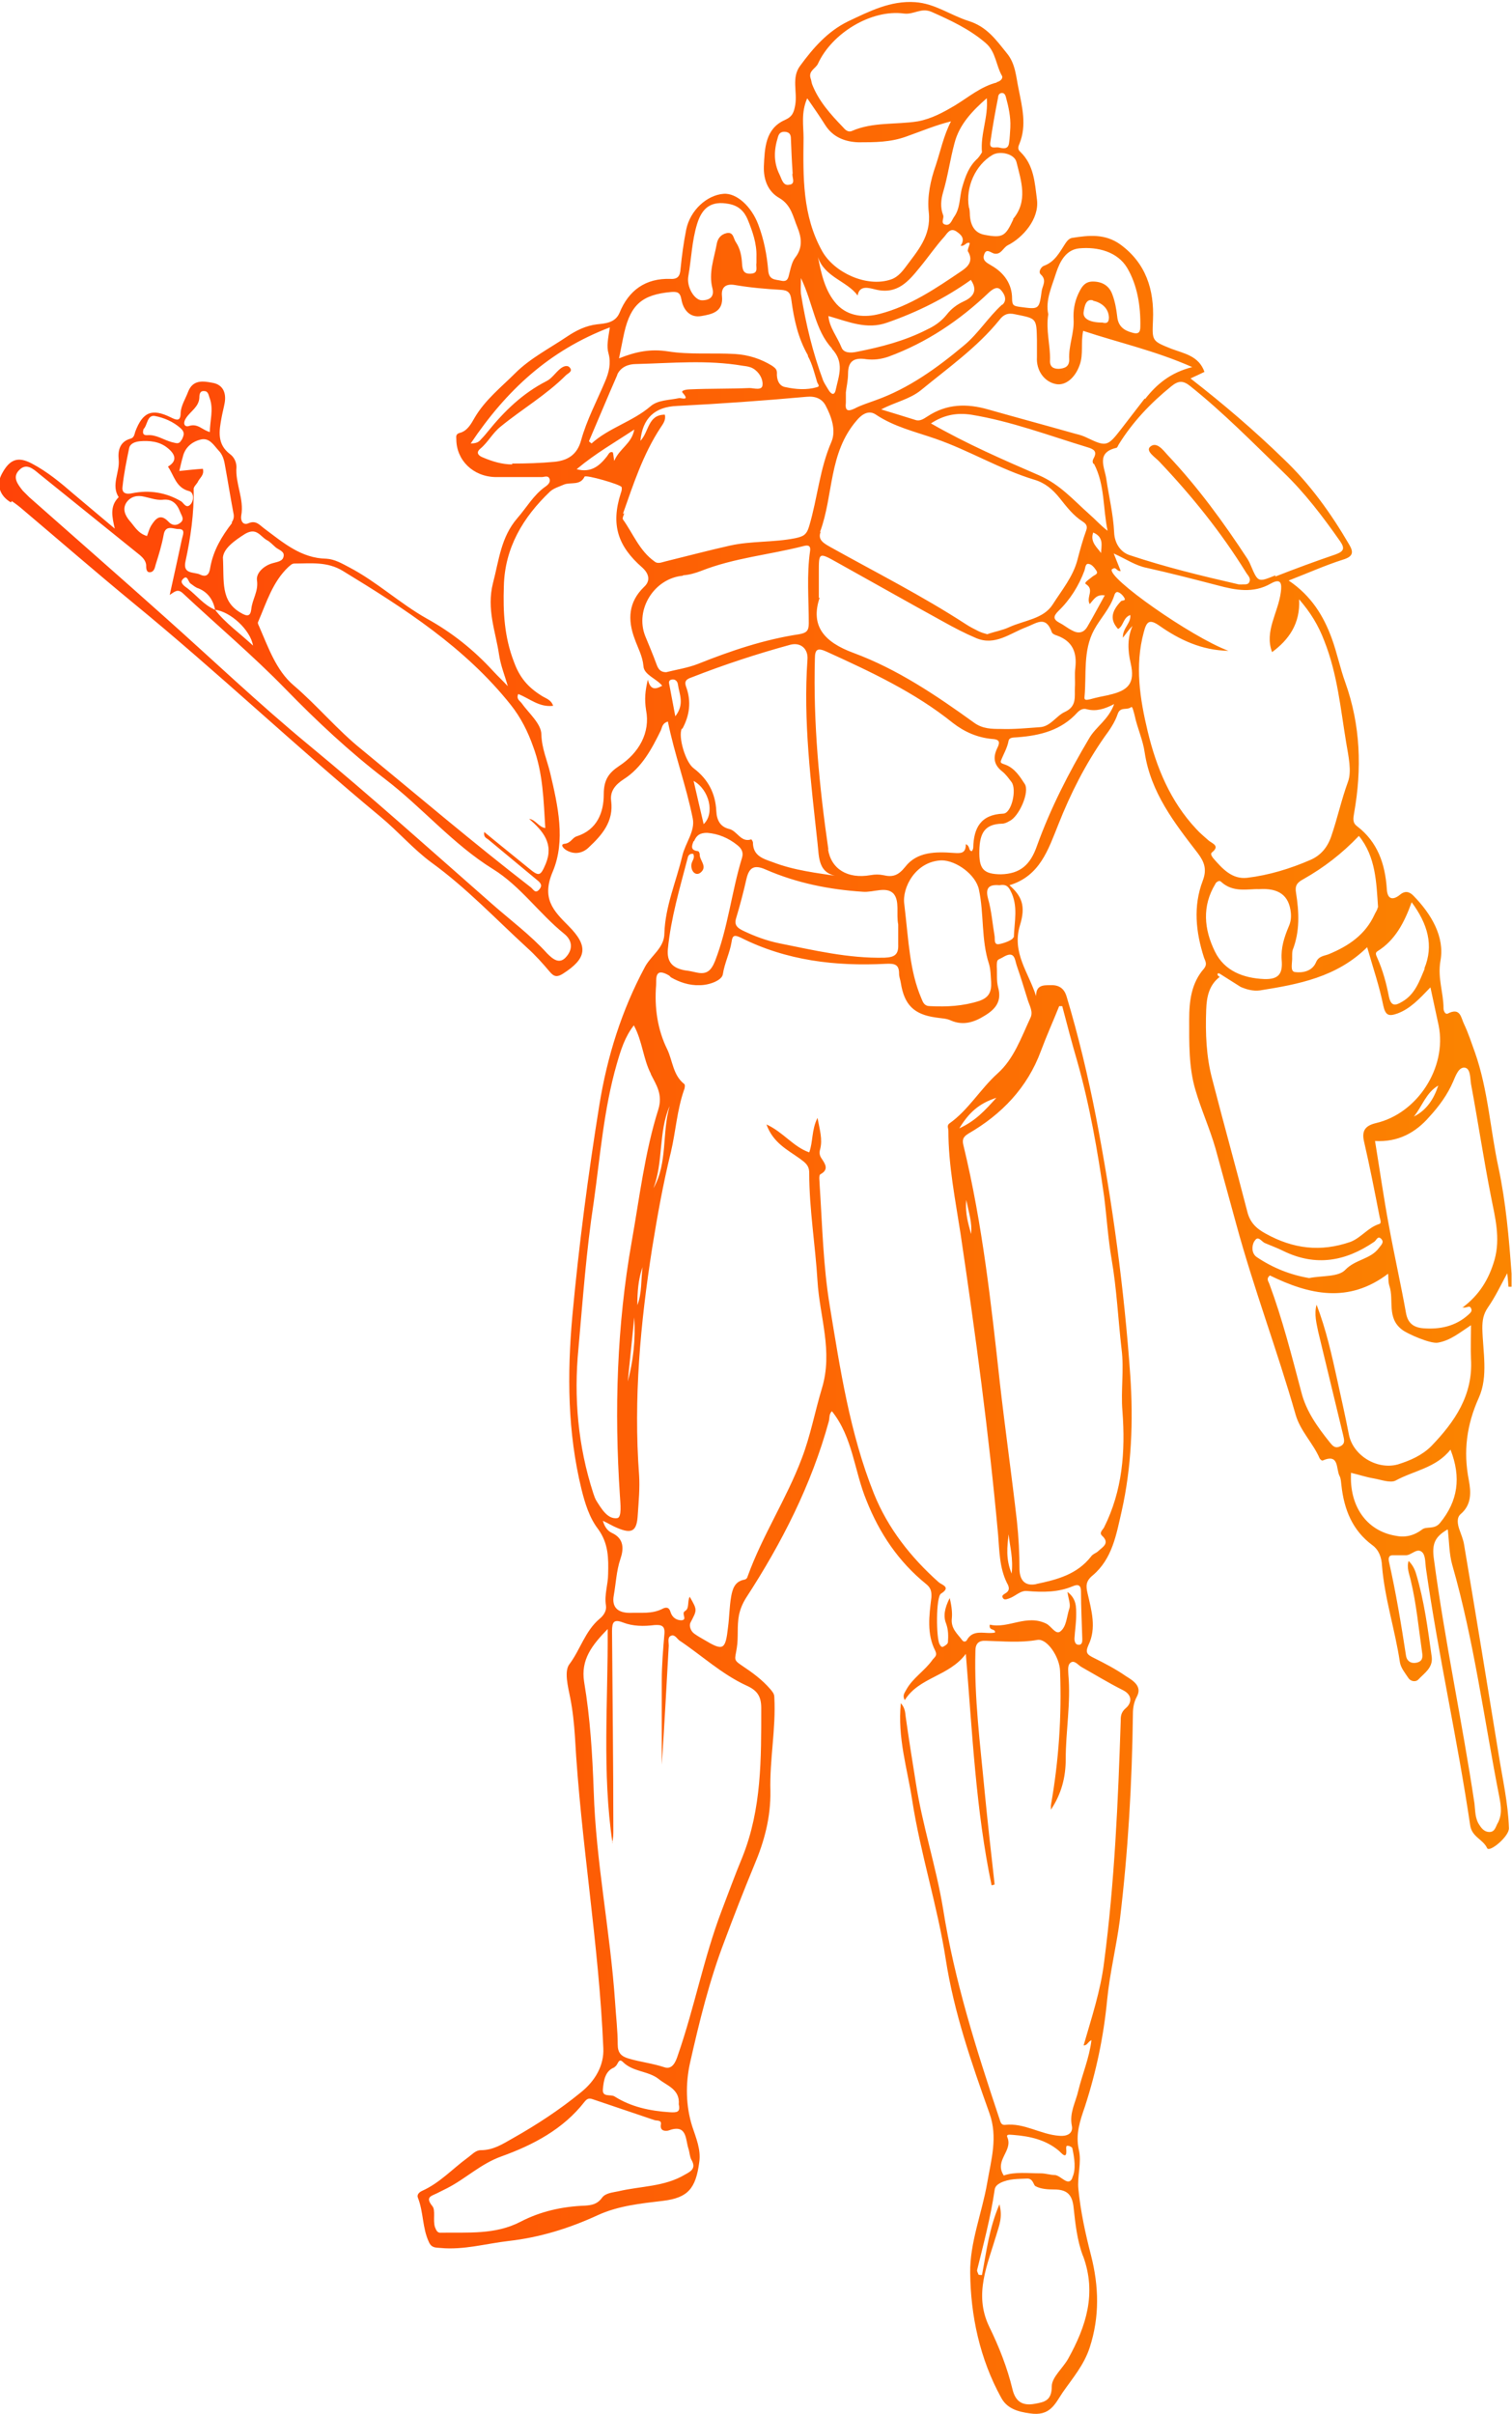 <?xml version="1.0" encoding="UTF-8"?>
<svg id="Layer_1" data-name="Layer 1" xmlns="http://www.w3.org/2000/svg" xmlns:xlink="http://www.w3.org/1999/xlink" viewBox="0 0 34.66 55.3">
  <defs>
    <style>
      .cls-1 {
        fill: url(#linear-gradient);
        stroke-width: 0px;
      }
    </style>
    <linearGradient id="linear-gradient" x1="0" y1="27.65" x2="34.66" y2="27.65" gradientUnits="userSpaceOnUse">
      <stop offset="0" stop-color="#ff4308"/>
      <stop offset="1" stop-color="#fb8500"/>
    </linearGradient>
  </defs>
  <path class="cls-1" d="m.27,11.48c.09.06.18.13.26.2.84.71,1.67,1.43,2.52,2.13,1.93,1.58,3.74,3.3,5.67,4.9.41.34.75.74,1.17,1.05.8.58,1.47,1.29,2.19,1.95.19.17.36.36.52.55.1.12.17.13.3.05.55-.35.6-.63.13-1.1-.35-.35-.62-.63-.36-1.24.3-.71.12-1.51-.06-2.27-.07-.29-.19-.55-.2-.87,0-.25-.29-.49-.46-.73-.04-.05-.12-.09-.07-.2.26.1.48.31.8.27-.05-.15-.18-.17-.28-.24-.3-.19-.49-.41-.62-.77-.22-.57-.25-1.14-.23-1.73.02-.88.44-1.58,1.06-2.17.09-.08.21-.11.32-.16.16-.06.37.03.47-.18.03-.05.83.18.85.24.01.04,0,.09-.02.14-.23.72-.07,1.21.49,1.7.08.07.25.26.04.45-.35.34-.38.74-.21,1.19.07.2.18.39.2.62.01.2.29.28.43.45-.16.09-.27.1-.33-.14-.06.26-.08.44-.04.7.1.51-.16.98-.62,1.28-.24.16-.35.32-.35.65,0,.41-.15.81-.62.96-.1.03-.13.15-.27.17-.12.01-.04.1.02.14.19.12.39.08.53-.06.3-.28.57-.59.51-1.06-.03-.22.09-.37.29-.5.41-.26.64-.69.85-1.12.03-.07.03-.16.16-.2.15.75.42,1.47.57,2.22.06.29-.17.56-.24.86-.14.59-.39,1.15-.41,1.77,0,.34-.31.51-.45.78-.53.99-.86,2.04-1.04,3.15-.26,1.61-.47,3.22-.62,4.84-.12,1.34-.11,2.66.21,3.97.08.32.18.65.38.91.24.33.24.67.23,1.03,0,.24-.09.47-.05.72.02.12-.05.23-.15.31-.33.28-.44.71-.69,1.04-.12.16-.03.51.02.76.06.3.09.6.11.9.13,2.38.55,4.74.65,7.13.02.39-.18.75-.52,1.02-.49.4-1.01.74-1.56,1.05-.23.13-.44.27-.73.27-.12,0-.21.11-.31.18-.34.25-.63.57-1.03.75-.07.03-.13.09-.1.16.13.33.1.69.25,1.01.06.14.15.13.27.14.53.05,1.04-.1,1.56-.16.71-.08,1.39-.29,2.04-.59.48-.22,1-.27,1.5-.33.57-.07.75-.28.83-.89.04-.28-.07-.54-.16-.81-.15-.47-.16-.98-.05-1.47.21-.93.44-1.87.78-2.76.22-.59.45-1.18.69-1.76.23-.54.38-1.1.37-1.7-.02-.72.13-1.43.09-2.15,0-.08-.05-.13-.09-.18-.19-.22-.41-.38-.65-.54-.21-.14-.16-.14-.12-.41.04-.24,0-.5.05-.75.03-.14.08-.26.16-.39.82-1.26,1.5-2.59,1.9-4.05.02-.08,0-.16.07-.23.48.6.51,1.36.79,2.04.3.76.74,1.41,1.37,1.92.1.08.13.16.12.31-.05.41-.11.83.09,1.22.05.11-.01.14-.06.2-.18.26-.46.42-.61.7-.03.06-.09.12-.03.23.33-.53,1.01-.54,1.4-1.06.15,1.82.23,3.58.59,5.3.02,0,.05-.01.07-.02-.08-.71-.16-1.42-.23-2.14-.1-1.07-.24-2.13-.21-3.21,0-.17.08-.24.24-.23.39.01.78.05,1.18-.02.22-.04.51.39.52.71.04,1.04-.03,2.06-.21,3.08,0,.03,0,.06,0,.1.24-.36.34-.74.34-1.16,0-.65.12-1.29.06-1.94,0-.09-.03-.23.07-.28.08-.04.16.07.23.11.32.18.63.37.95.53.24.12.19.31.07.41-.12.1-.12.2-.12.31-.06,1.84-.14,3.68-.38,5.51-.08.66-.29,1.28-.47,1.91.09,0,.09-.08.18-.12-.05.41-.21.78-.3,1.15-.06.27-.21.51-.15.81.03.14-.06.25-.29.23-.43-.03-.8-.3-1.24-.25-.11.01-.11-.1-.14-.17-.52-1.56-1.02-3.13-1.28-4.77-.16-.98-.48-1.93-.63-2.92-.08-.5-.16-1-.23-1.5-.01-.1-.02-.2-.11-.3-.08.79.15,1.5.26,2.22.19,1.23.58,2.42.77,3.65.19,1.22.59,2.37,1,3.52.2.55.04,1.07-.05,1.6-.12.69-.4,1.37-.39,2.06.01.98.22,1.97.71,2.86.13.24.36.32.66.36.46.07.57-.21.75-.48.23-.33.49-.63.62-1.03.23-.71.21-1.4.03-2.11-.13-.5-.24-1.01-.29-1.52-.03-.29.08-.61.01-.9-.08-.36.03-.67.14-.99.26-.8.43-1.61.51-2.45.06-.61.21-1.21.29-1.82.19-1.57.28-3.14.3-4.72,0-.14.02-.27.09-.4.13-.24-.09-.37-.25-.47-.23-.16-.48-.29-.74-.42-.14-.07-.2-.11-.12-.29.19-.39.07-.8-.02-1.19-.04-.17-.04-.28.12-.41.45-.38.54-.94.66-1.46.23-1.02.27-2.07.2-3.11-.14-2-.41-3.98-.79-5.95-.18-.92-.4-1.84-.67-2.74-.06-.2-.19-.27-.38-.26-.16,0-.32,0-.32.25-.17-.54-.56-.99-.37-1.62.14-.45.04-.67-.24-.92.7-.21.89-.82,1.12-1.39.28-.71.62-1.38,1.06-2.01.12-.16.24-.34.3-.52.06-.18.21-.08.31-.16.03-.03.06.12.08.19.06.29.19.56.23.85.14.92.68,1.61,1.22,2.31.15.2.21.37.11.63-.22.58-.16,1.17.03,1.76.03.08.08.15,0,.25-.29.33-.34.74-.34,1.17,0,.54-.01,1.09.14,1.6.13.45.33.89.46,1.34.16.58.32,1.17.48,1.75.4,1.47.94,2.89,1.36,4.36.11.38.4.65.55,1,.01.02.05.06.07.05.39-.17.3.2.39.36.03.06.03.14.04.21.06.55.25,1.03.71,1.37.15.11.21.28.22.47.06.75.3,1.47.41,2.21.02.13.12.25.2.37.05.07.16.09.22.03.14-.15.34-.27.31-.52-.09-.64-.17-1.28-.36-1.91-.03-.1-.08-.2-.17-.29-.05.16.02.31.05.45.13.54.18,1.1.26,1.65.02.12,0,.2-.12.23-.13.03-.23-.03-.25-.16-.11-.72-.23-1.44-.39-2.15-.02-.1,0-.16.12-.15.09,0,.18,0,.27,0,.13,0,.26-.19.38-.06.07.08.06.25.08.38.28,1.96.72,3.9,1.01,5.86.04.28.29.32.39.53.05.11.51-.27.5-.46-.02-.58-.15-1.14-.24-1.71-.26-1.6-.52-3.19-.79-4.79-.02-.12-.07-.23-.11-.35-.04-.12-.06-.26.03-.34.26-.22.24-.51.19-.78-.13-.66-.05-1.27.23-1.89.22-.49.09-1.06.08-1.59,0-.18.02-.32.13-.48.16-.23.28-.48.44-.78.02.14.02.23.03.31.02,0,.04,0,.07,0,0-.1,0-.2,0-.3-.06-.82-.13-1.63-.3-2.43-.19-.88-.24-1.79-.54-2.64-.08-.22-.15-.44-.25-.65-.07-.14-.08-.39-.37-.24-.06.03-.1-.06-.1-.12,0-.36-.14-.69-.07-1.09.1-.55-.21-1.07-.62-1.49-.08-.08-.18-.13-.31-.02-.16.13-.29.11-.3-.14-.04-.57-.21-1.07-.68-1.43-.11-.08-.09-.18-.07-.3.18-1.01.15-2.01-.2-2.99-.12-.33-.19-.68-.31-1.01-.19-.52-.47-.98-.99-1.33.44-.17.84-.35,1.25-.48.23-.07.24-.17.14-.34-.42-.72-.9-1.39-1.51-1.97-.67-.65-1.37-1.25-2.13-1.84.13-.06.22-.1.32-.15-.13-.37-.47-.42-.76-.53-.45-.18-.44-.18-.42-.66.03-.69-.16-1.3-.75-1.73-.35-.25-.72-.21-1.1-.15-.07.01-.12.07-.16.13-.13.2-.24.42-.49.51-.06.02-.14.14-.07.2.14.13.04.25.02.37-.06.44-.06.43-.51.37-.13-.02-.17-.03-.17-.19,0-.33-.18-.59-.48-.76-.1-.06-.21-.11-.16-.25.05-.15.15-.04.23-.02.16.03.2-.13.31-.19.34-.17.73-.6.67-1.05-.05-.39-.07-.79-.38-1.09-.07-.06-.05-.12-.02-.19.17-.42.06-.84-.02-1.25-.06-.28-.07-.58-.27-.82-.25-.31-.46-.61-.88-.74-.41-.13-.77-.4-1.22-.43-.57-.04-1.05.21-1.54.44-.47.23-.8.61-1.1,1.02-.2.27-.06.59-.11.89-.03.17-.06.27-.24.35-.45.2-.46.65-.48,1.06-.01.3.09.58.36.73.27.16.31.43.41.67.09.22.13.46-.05.69-.07.09-.1.22-.13.34-.03.11-.03.23-.2.19-.13-.03-.27-.01-.29-.23-.03-.36-.1-.72-.23-1.06-.16-.42-.5-.72-.79-.7-.39.03-.77.38-.86.82-.06.3-.1.6-.13.9-.01.16-.06.24-.23.23-.57-.02-.96.26-1.17.78-.1.23-.33.24-.51.26-.26.03-.48.14-.69.28-.4.27-.85.5-1.19.84-.32.32-.69.61-.93,1.02-.08.14-.17.31-.35.35-.09.03-.07.09-.07.14,0,.48.38.86.9.87.35,0,.71,0,1.06,0,.06,0,.15-.05.18.05.02.07-.04.13-.1.17-.27.19-.43.48-.64.72-.38.44-.42.96-.56,1.49-.15.6.06,1.1.14,1.64.04.26.13.47.2.72-.11-.12-.23-.23-.34-.35-.44-.48-.94-.88-1.52-1.2-.62-.35-1.14-.84-1.77-1.17-.17-.09-.34-.19-.53-.2-.58-.01-.99-.37-1.42-.69-.11-.08-.19-.2-.37-.12-.12.05-.18-.06-.16-.18.07-.38-.14-.73-.11-1.11,0-.12-.06-.23-.14-.29-.31-.23-.26-.53-.2-.85.02-.11.05-.22.07-.33.04-.23-.04-.42-.28-.46-.21-.04-.45-.08-.56.21-.06.16-.16.31-.17.48,0,.2-.09.17-.23.1-.43-.21-.64-.12-.81.33-.02.07-.03.14-.11.16-.25.07-.29.28-.27.48.03.29-.18.58,0,.86-.21.21-.15.45-.09.72-.31-.26-.63-.53-.94-.79-.3-.26-.6-.51-.96-.7-.32-.17-.51-.1-.69.24-.13.24-.05.5.21.65h0Zm17.83-7.25c-.15.04-.18-.13-.23-.23-.14-.28-.13-.56-.04-.85.02-.08.06-.14.17-.13.11.01.13.08.13.16.01.25.02.5.04.79-.03.07.08.23-.06.26Zm6.48,45.67c-.09.2-.25-.05-.39-.07-.11,0-.22-.04-.33-.04-.3,0-.6-.04-.85.05-.23-.35.22-.56.08-.88-.03-.08.08-.05.14-.05.38.03.74.11,1.04.36.06.05.2.24.17-.05,0-.03,0-.07.04-.06.04,0,.09.03.1.05.05.23.09.49,0,.68Zm.25,1.79c.31.85.07,1.6-.34,2.34-.12.22-.38.43-.38.64,0,.33-.17.36-.39.4-.27.05-.44-.04-.51-.33-.12-.5-.31-.98-.54-1.45-.35-.74-.03-1.41.17-2.09.06-.21.15-.4.07-.7-.24.56-.3,1.1-.4,1.62-.03,0-.06,0-.08-.01-.01-.04-.04-.07-.03-.11.15-.61.31-1.21.4-1.83.01-.08.06-.12.13-.16.2-.1.41-.09.62-.1.13,0,.14.14.18.17.12.07.29.08.44.08.29,0,.41.12.44.41.04.37.08.75.21,1.1ZM14.15,8.58c.08-.17.25-.24.43-.24.82-.02,1.63-.1,2.45.04.08.01.16.02.23.06.14.08.23.24.22.37,0,.15-.2.08-.3.08-.45.02-.91.01-1.36.03-.06,0-.23.02-.17.08.18.2-.05.11-.08.12-.23.05-.49.04-.66.19-.41.35-.95.49-1.35.85-.02-.02-.04-.03-.06-.05.22-.51.43-1.02.65-1.52Zm3.19-2.56c-.02.1.06.24-.13.25-.17.01-.19-.09-.2-.23-.01-.17-.04-.34-.14-.49-.06-.08-.05-.24-.21-.21-.14.03-.21.13-.23.25-.06.33-.19.66-.1,1.01.05.19-.05.28-.24.28-.17,0-.36-.31-.31-.56.07-.4.08-.8.2-1.19.12-.39.34-.53.72-.46.23.04.36.17.44.36.11.27.21.55.2.85,0,.04,0,.08,0,.12Zm1.18,2.14c.1.18.15.39.21.59.01.04.08.1,0,.12-.24.07-.49.05-.72,0-.15-.02-.21-.17-.2-.33,0-.09-.06-.12-.11-.16-.26-.16-.54-.25-.85-.27-.51-.03-1.04.02-1.54-.06-.39-.06-.72,0-1.12.16.05-.24.08-.41.12-.59.15-.65.42-.87,1.07-.93.14-.01.21,0,.24.17.04.23.19.43.46.38.23-.04.51-.09.47-.46-.02-.19.08-.29.3-.25.35.06.7.09,1.05.11.17.01.22.07.24.23.06.44.15.87.38,1.27Zm.55-.17c.29.31.16.61.09.93-.03.16-.11.11-.17.01-.04-.07-.09-.14-.12-.21-.24-.64-.4-1.31-.51-1.99-.01-.09,0-.19,0-.36.28.58.32,1.19.71,1.61Zm-.3,5.71c0-.25,0-.42,0-.6,0-.44,0-.45.41-.22.81.45,1.62.91,2.44,1.36.25.14.5.27.76.38.43.18.77-.11,1.14-.25.24-.09.45-.28.59.11.01.04.08.07.12.08.36.13.46.39.42.74-.02.15,0,.3-.01.45-.01.21.05.43-.23.56-.2.09-.33.34-.58.35-.29.02-.58.05-.88.04-.22,0-.43,0-.63-.15-.86-.62-1.75-1.22-2.75-1.59-.68-.25-1-.62-.78-1.27Zm1.82,7.93c.01.23-.07.3-.31.31-.83.02-1.62-.17-2.42-.33-.29-.06-.56-.16-.83-.29-.12-.06-.2-.12-.16-.27.09-.3.17-.6.24-.91.06-.26.17-.34.44-.22.71.31,1.46.46,2.23.51.24.02.53-.13.7.04.15.17.06.47.11.71,0,.15,0,.3,0,.45Zm-1.6-2.16c-.21-1.45-.35-2.91-.31-4.38,0-.23.07-.25.27-.16,1.01.46,2.02.93,2.89,1.63.27.21.57.34.91.37.18.01.17.09.11.21-.1.21-.08.38.11.53.09.07.15.16.22.25.12.17,0,.71-.19.72-.52.02-.68.33-.69.78,0,.03-.02.06-.03.08-.09-.01-.03-.11-.14-.16,0,.22-.12.21-.28.2-.41-.03-.84-.03-1.11.32-.16.2-.29.24-.5.19-.1-.02-.19-.02-.3,0-.52.09-.9-.14-.97-.6Zm2.59.24c.34,0,.79.33.86.67.12.56.05,1.15.23,1.7.04.13.04.28.05.42.01.21-.04.35-.27.43-.37.12-.75.14-1.13.12-.13,0-.16-.08-.2-.18-.27-.63-.29-1.31-.39-2.15-.06-.38.26-1,.87-1.01Zm3.5-9.08c.25.48.2,1.01.31,1.53-.16-.12-.28-.26-.43-.39-.36-.32-.66-.67-1.14-.88-.83-.36-1.66-.72-2.48-1.19.29-.19.58-.25.92-.2.92.15,1.79.48,2.68.75.13.04.21.09.14.23-.02.04-.05.08-.02.14Zm-.02,1.57c.26.11.18.32.18.47-.08-.12-.26-.25-.18-.47Zm.27,1.43c-.14.25-.26.48-.4.72-.09.16-.22.17-.36.09-.1-.05-.18-.12-.28-.17-.15-.08-.15-.15-.03-.27.27-.26.47-.58.6-.93.02-.06.02-.17.1-.15.07.01.13.09.17.15.06.09-.05.1-.1.15-.06.05-.19.13-.14.16.21.13,0,.3.09.46.09-.1.15-.23.34-.2Zm-6.53-1.45c.31-.84.19-1.8.84-2.55.16-.19.31-.22.44-.13.42.28.9.39,1.36.55.78.27,1.48.7,2.27.94.24.07.42.22.58.42.16.2.31.4.53.54.06.04.12.09.08.2-.08.22-.14.44-.2.67-.1.39-.36.7-.57,1.03-.21.33-.65.36-1,.52-.15.07-.33.1-.5.16-.07-.02-.14-.04-.2-.07-.1-.05-.2-.1-.29-.16-1-.65-2.07-1.19-3.11-1.77-.14-.08-.29-.16-.22-.34Zm3.39-6.42c.13.22,0,.35-.15.45-.59.4-1.18.8-1.87.98-.34.09-.72.07-.99-.22-.27-.3-.35-.69-.43-1.08.15.46.67.55.91.88.04-.25.27-.17.4-.14.51.13.77-.19,1.03-.51.19-.23.36-.48.56-.7.06-.07.13-.21.27-.12.12.08.21.17.1.33.1.02.13-.1.21-.06-.01.07-.06.15-.04.2Zm.32-2.27s-.06.1-.1.14c-.2.18-.28.41-.35.65-.07.23-.04.48-.19.69-.05.07-.08.19-.18.18-.15-.02-.04-.15-.07-.22-.07-.18-.05-.36,0-.53.11-.37.16-.75.26-1.12.11-.43.41-.74.74-1.03.04.43-.15.82-.11,1.24Zm-.25,2.93c.18.27,0,.41-.18.49-.15.07-.28.17-.38.3-.13.16-.28.26-.45.34-.51.26-1.05.4-1.61.51-.14.03-.3.03-.35-.1-.1-.25-.28-.46-.3-.72.46.13.88.32,1.35.15.69-.24,1.33-.56,1.92-.98Zm-3.75-4.16c.16.23.29.42.41.61.18.28.46.38.76.39.37,0,.73,0,1.09-.13.34-.12.67-.26,1.03-.35-.17.33-.24.68-.35,1.01-.12.34-.2.72-.16,1.07.06.55-.26.89-.54,1.27-.09.12-.2.24-.35.28-.54.17-1.27-.16-1.55-.65-.46-.82-.44-1.71-.43-2.6,0-.28-.06-.57.08-.9Zm4.34-.37c-.36.09-.64.33-.95.52-.27.16-.54.31-.86.37-.5.08-1.03.01-1.51.22-.09.04-.16-.03-.21-.09-.28-.29-.55-.59-.7-.97-.02-.05-.02-.1-.04-.15-.05-.17.12-.22.17-.33.32-.7,1.22-1.25,1.97-1.15.23.03.39-.14.63-.04.45.2.88.4,1.25.72.23.2.23.51.37.75.03.06-.05.13-.12.14Zm.31,1.03c-.01.12-.01.24-.03.36-.02.15-.14.12-.23.1-.07-.02-.22.05-.2-.11.05-.35.11-.69.18-1.04,0-.05.03-.1.09-.1.06,0,.08.06.09.1.06.22.11.45.1.68Zm-.93,1.95s0-.08-.02-.12c-.08-.46.15-.97.54-1.2.17-.1.5-.03.55.16.11.44.27.9-.08,1.31,0,0,0,0,0,0,0,0,0,0,0,0h.01c-.18.39-.24.44-.66.36-.27-.05-.34-.28-.34-.53Zm.74,2.11c-.32.29-.55.67-.88.94-.61.51-1.26.98-2.02,1.25-.16.06-.33.11-.48.19-.17.08-.22.04-.2-.14,0-.06,0-.12,0-.23.01-.11.05-.27.05-.43,0-.31.16-.37.42-.33.17.02.34,0,.51-.06.87-.32,1.63-.83,2.3-1.47.09-.08.18-.14.26-.07.09.09.17.24.05.35Zm3.17.51c0,.14-.06.17-.19.13-.19-.05-.32-.15-.34-.37-.02-.17-.05-.34-.11-.5-.07-.2-.23-.3-.45-.3-.2,0-.27.15-.34.3-.08.18-.11.37-.1.56.02.32-.12.61-.1.93,0,.16-.1.2-.24.21-.13,0-.21-.05-.2-.2.01-.34-.1-.68-.04-1.05-.07-.32.08-.63.18-.95.09-.27.23-.53.53-.56.43-.04.88.08,1.1.45.23.39.31.87.3,1.35Zm-1.08-.6c.18.04.35.16.36.38,0,.11-.04.15-.15.12-.29,0-.45-.09-.43-.24.02-.13.05-.31.21-.27Zm1.18,2.24c-.18.23-.36.47-.54.7-.31.4-.34.41-.78.2-.08-.04-.17-.07-.26-.09-.67-.19-1.34-.37-2.01-.56-.49-.14-.95-.13-1.39.16-.08.05-.17.12-.28.08-.25-.08-.49-.15-.78-.24.32-.17.65-.23.91-.44.62-.51,1.29-.98,1.8-1.61.09-.12.19-.17.36-.13.49.1.49.08.5.59,0,.13,0,.26,0,.39-.02.31.17.57.44.62.22.04.44-.15.54-.44.09-.25.02-.5.08-.78.81.27,1.64.45,2.5.83-.51.13-.82.4-1.08.73Zm3,4.05c-.4.16-.4.17-.57-.23-.02-.05-.04-.09-.07-.14-.55-.84-1.14-1.65-1.83-2.38-.11-.12-.26-.33-.41-.19-.1.1.13.24.22.34.74.78,1.41,1.61,1.98,2.53.04.07.12.13.08.22-.03.08-.12.05-.18.06-.04,0-.07,0-.1-.01-.83-.19-1.65-.39-2.46-.66-.22-.07-.35-.28-.36-.52-.02-.42-.12-.82-.18-1.23-.04-.27-.24-.6.23-.71.02,0,.04-.05.05-.07.32-.52.74-.96,1.21-1.34.16-.13.27-.14.44,0,.75.6,1.43,1.29,2.12,1.96.5.48.91,1.02,1.31,1.59.11.16.09.23-.1.3-.47.16-.93.33-1.39.51Zm2.34,7.61c0,.05-.05.11-.07.16-.21.46-.59.72-1.05.91-.1.04-.23.04-.29.18-.09.22-.32.25-.48.23-.13-.01-.06-.22-.07-.35,0-.05,0-.11.01-.15.17-.43.15-.87.08-1.31-.03-.17.02-.24.17-.32.46-.26.88-.58,1.27-.99.39.48.4,1.07.44,1.64Zm1.08,1.4c-.12.28-.22.59-.52.76-.15.09-.25.11-.3-.11-.06-.31-.14-.61-.27-.9-.02-.05-.06-.11.01-.15.4-.25.61-.65.78-1.12.37.5.51.99.29,1.52Zm.86,7.76c.1.03.16-.06.2.02.04.07-.02.11-.06.15-.3.27-.66.34-1.04.31-.22-.02-.35-.12-.39-.35-.12-.67-.27-1.33-.39-1.99-.12-.64-.21-1.28-.32-1.95.53.03.93-.19,1.25-.56.22-.24.41-.5.54-.8.06-.14.13-.34.27-.32.13.02.12.24.14.37.16.86.29,1.73.46,2.59.09.46.22.94.08,1.44-.13.45-.35.81-.74,1.1Zm-1.11-4.37c.19-.23.28-.55.56-.71-.1.3-.26.56-.56.71Zm.78,9.47c.03.28.03.55.1.8.5,1.74.73,3.54,1.08,5.32.04.21.07.42-.05.62-.04.08-.06.18-.18.18-.1,0-.17-.07-.22-.15-.11-.15-.1-.33-.12-.5-.28-1.87-.68-3.72-.93-5.6-.05-.35.02-.51.31-.68Zm-2.23-1.31c.18.04.35.1.53.13.17.03.38.11.5.05.42-.23.93-.29,1.26-.71.25.64.17,1.18-.24,1.68-.13.16-.31.07-.41.15-.2.15-.4.19-.63.14-.65-.12-1.04-.68-1-1.43Zm-1.85-4.52c.9.44,1.8.65,2.71-.04.01.1,0,.19.03.28.11.33-.07.74.3,1.01.12.09.64.32.81.29.29-.05.5-.23.76-.4,0,.28-.01.53,0,.77.05.83-.37,1.44-.91,2-.21.21-.48.33-.77.42-.48.13-1.03-.21-1.12-.69-.08-.41-.17-.81-.26-1.22-.13-.59-.26-1.18-.48-1.75-.06.22,0,.43.04.63.19.79.38,1.57.57,2.36.02.1.06.2-.08.26-.12.05-.17-.03-.23-.1-.28-.35-.54-.71-.65-1.15-.22-.83-.43-1.66-.73-2.47-.02-.06-.08-.12,0-.19Zm-.35-.79c.08-.14.16.02.24.05.14.06.28.11.42.18.74.36,1.42.24,2.08-.21.05-.03.08-.15.16-.07.08.08,0,.14-.05.21-.19.26-.54.26-.77.5-.16.17-.53.13-.83.19-.42-.07-.83-.23-1.2-.48-.12-.08-.12-.25-.06-.36Zm-.83-6.07s0,.01,0,.02c0,0,0-.01,0-.02h0s-.04-.04-.01-.06c0,0,.02,0,.03,0,.16.1.33.21.49.31h0s0,0,0,0c0,0,0,0,0,0,0,0,0,0,0,0,.14.06.29.1.44.08.88-.14,1.76-.3,2.46-.99.13.46.28.89.37,1.34.05.22.12.25.32.18.3-.11.51-.34.76-.6.07.33.13.6.19.88.19.96-.49,2.01-1.44,2.23-.25.06-.33.18-.27.43.13.56.24,1.13.35,1.69.01.07.06.17,0,.19-.26.08-.41.31-.66.41-.69.24-1.32.16-1.95-.19-.22-.12-.36-.26-.42-.51-.26-1.01-.54-2.01-.8-3.02-.14-.52-.16-1.06-.14-1.6.01-.28.06-.56.31-.75Zm-.06-2.13s.07-.08.12-.03c.28.26.62.16.87.17.45-.03.69.14.73.54.01.11,0,.21-.05.32-.1.24-.18.48-.16.76.03.33-.08.45-.4.44-.47-.02-.91-.18-1.13-.63-.25-.51-.3-1.04.01-1.55Zm-2.36-7.2c.08-.05.09.07.18.05-.05-.12-.09-.23-.16-.4.29.13.5.28.76.33.54.12,1.08.26,1.62.4.41.11.82.19,1.22-.04.23-.13.26-.01.23.2-.06.47-.38.89-.2,1.37.38-.28.65-.65.62-1.21.26.3.44.59.58.96.3.76.37,1.55.5,2.33.05.3.13.65.04.89-.15.41-.24.83-.38,1.24-.09.27-.25.45-.48.55-.46.2-.95.35-1.45.41-.35.04-.57-.21-.78-.45-.03-.04-.07-.1-.03-.13.19-.15.02-.2-.07-.27-.1-.09-.2-.17-.29-.27-.59-.63-.91-1.4-1.11-2.23-.18-.75-.3-1.51-.09-2.28.06-.23.12-.31.35-.15.47.33.98.57,1.59.58-.84-.31-2.81-1.69-2.67-1.87Zm-.08,2.89c-.15.03-.3.06-.44.1-.06.01-.14.04-.13-.05.05-.52-.04-1.06.22-1.54.14-.26.36-.48.46-.78.01-.04.04-.11.1-.08.05.02.1.07.13.12.05.08-.04.06-.07.08-.24.25-.25.44-.07.64.13-.07.11-.26.28-.32.02.19-.18.3-.17.52.09-.12.15-.2.22-.27-.12.28-.11.56-.04.86.1.44-.04.62-.5.72Zm-2.47,4.11c-.43,0-.52-.13-.51-.55.01-.39.12-.6.52-.61.06,0,.12-.03.17-.06.22-.1.47-.67.35-.85-.11-.17-.23-.36-.44-.44-.05-.02-.12-.03-.11-.08.06-.16.15-.3.18-.47.02-.09.14-.07.21-.08.52-.04,1-.16,1.37-.57.06-.06.13-.1.22-.07.2.05.39,0,.62-.12-.13.36-.42.52-.57.78-.47.79-.89,1.61-1.2,2.47-.15.43-.38.64-.83.65Zm.27,1.44c0,.06-.21.14-.33.16-.12.02-.09-.11-.1-.18-.05-.29-.07-.58-.15-.86-.07-.26.03-.33.26-.31.12-.02.19,0,.25.12.19.35.09.72.08,1.08Zm.53,14.82c-.23.05-.38-.05-.39-.33,0-.37-.02-.75-.06-1.12-.12-1.05-.27-2.11-.39-3.16-.2-1.82-.4-3.64-.83-5.42-.03-.12-.04-.2.11-.29.76-.44,1.35-1.05,1.66-1.89.13-.35.28-.68.42-1.03.02,0,.04,0,.07,0,.11.42.22.84.34,1.25.29,1.02.47,2.06.62,3.11.06.48.09.96.17,1.43.12.69.15,1.38.23,2.07.06.47-.02.95.02,1.42.07.93,0,1.82-.42,2.66-.03.06-.12.12-.05.19.2.18,0,.27-.09.36-.04.04-.12.06-.16.12-.32.41-.78.53-1.26.63Zm-1.77-10.44c.22-.36.45-.57.85-.7-.27.3-.48.53-.85.7Zm.16,1.64c.06.3.14.53.11.78-.06-.23-.14-.46-.11-.78Zm.97,7.66c.03.28.11.55.07.9-.14-.34-.1-.62-.07-.9Zm-9.54,12.94c.47.16.95.32,1.42.48.05.02.17-.01.15.1-.03.17.13.15.17.14.43-.16.39.19.46.41.03.09.03.19.07.26.11.19,0,.26-.15.34-.47.28-1.01.26-1.52.38-.14.03-.3.04-.38.15-.11.15-.24.17-.39.18-.52.02-1.02.13-1.48.37-.58.3-1.2.24-1.82.25-.08.01-.11-.05-.14-.13-.05-.16.02-.39-.06-.48-.17-.21-.02-.23.1-.29.08-.04.16-.08.24-.12.43-.22.77-.56,1.25-.73.72-.26,1.41-.62,1.9-1.25.05-.06.09-.09.18-.06Zm.51-.74c.08-.03.08-.22.19-.11.23.23.58.2.82.39.18.15.49.23.46.58.04.18-.04.19-.21.18-.45-.03-.88-.12-1.26-.36-.09-.06-.29.03-.27-.17.02-.2.05-.42.27-.5Zm-.06-5.13c.03-.1.03-.2.03-.3,0-1.52-.02-3.04-.03-4.55,0-.21.04-.28.25-.2.23.09.48.09.72.06.16-.01.25.01.23.21-.03.35-.06.71-.06,1.06,0,.65,0,1.3,0,1.93.06-.91.11-1.82.16-2.73,0-.08-.03-.18.04-.22.09-.05.14.05.2.1.51.34.97.77,1.53,1.03.25.11.35.24.35.52,0,1.16.01,2.31-.43,3.41-.17.41-.32.82-.48,1.24-.41,1.08-.62,2.21-1,3.3-.05.16-.13.34-.31.28-.27-.09-.55-.12-.82-.2-.17-.05-.25-.13-.25-.32,0-.32-.04-.65-.06-.97-.11-1.62-.44-3.21-.49-4.83-.03-.84-.08-1.68-.22-2.51-.08-.51.18-.84.54-1.21.01,1.67-.13,3.29.11,4.9Zm.89-17.61c.12.24.28.46.17.81-.31.98-.43,2.02-.61,3.03-.34,1.92-.4,3.86-.27,5.81.01.18.05.5-.06.52-.22.03-.36-.21-.48-.4-.03-.05-.05-.11-.07-.17-.35-1.08-.45-2.19-.34-3.32.1-1.12.18-2.24.35-3.35.15-1.06.23-2.13.53-3.17.09-.31.18-.61.39-.88.2.37.21.76.39,1.11Zm-.38,5.57c.03.5-.02.99-.15,1.47.05-.49.1-.98.15-1.47Zm.19-1.15c-.04.29-.01.59-.12.87,0-.3.02-.59.12-.87Zm.62-3.69c-.18.62-.04,1.3-.37,1.88.23-.61.11-1.28.37-1.88Zm.03-2.95c.19.11.42.19.66.18.22,0,.51-.11.53-.25.04-.26.16-.49.2-.74.02-.15.06-.17.21-.1,1.05.53,2.18.66,3.33.6.21-.01.3.02.3.23,0,.07.03.14.04.21.08.5.3.72.8.79.12.02.25.02.35.07.28.12.53.04.77-.11.25-.15.4-.33.31-.65-.04-.15-.02-.32-.03-.48,0-.18.02-.14.14-.21.28-.17.27.06.32.2.09.26.17.52.25.78.04.13.13.27.06.41-.21.45-.38.94-.75,1.27-.4.36-.67.84-1.11,1.15-.06.05-.02.11-.02.16,0,.8.16,1.59.28,2.37.34,2.29.65,4.58.86,6.89.03.37.03.75.2,1.1.04.07.09.17-.03.24-.04.03-.1.05-.06.11.03.05.08.03.14.01.15-.05.26-.19.42-.17.36.03.71.03,1.04-.11.14-.06.19-.01.19.12,0,.36.02.73.03,1.09,0,.05,0,.14-.09.13-.07,0-.09-.08-.09-.14.01-.18.04-.36.04-.54,0-.18.01-.37-.2-.53.02.16.08.29.04.39-.06.18-.06.41-.21.52-.1.07-.2-.12-.31-.18-.46-.23-.87.12-1.3.02-.03.15.13.08.12.18-.22.05-.5-.1-.65.18-.01.02-.06.05-.1,0-.11-.15-.27-.27-.24-.51.01-.11,0-.26-.05-.46-.12.24-.15.42-.08.59.05.14.05.28.04.42,0,.04-.06.08-.1.1-.04.03-.07-.01-.09-.05-.08-.12-.09-1.08.03-1.16.24-.15.02-.2-.05-.26-.64-.57-1.17-1.24-1.49-2.04-.55-1.38-.77-2.84-1.01-4.3-.15-.91-.17-1.83-.23-2.75,0-.09-.03-.24.02-.26.2-.11.1-.24.03-.35-.06-.08-.06-.15-.04-.22.06-.23-.01-.45-.06-.72-.14.28-.1.55-.19.79-.37-.13-.59-.46-.98-.64.15.42.48.58.76.78.12.09.22.15.22.33,0,.83.14,1.65.19,2.48.05.82.36,1.61.1,2.46-.16.53-.26,1.08-.46,1.6-.35.93-.9,1.76-1.24,2.7-.01.04-.03.07-.08.08-.22.04-.27.22-.3.39-.04.23-.04.46-.07.69-.06.54-.11.56-.56.29-.07-.04-.14-.08-.21-.13-.09-.06-.13-.19-.09-.26.15-.29.16-.28-.02-.59-.06.12,0,.27-.11.33-.09.06.07.2-.08.21-.11,0-.21-.06-.25-.19-.03-.11-.1-.12-.19-.07-.24.12-.49.08-.74.09-.28,0-.42-.13-.37-.4.05-.28.06-.56.15-.83.08-.23.09-.47-.19-.6-.09-.04-.17-.13-.21-.28.13.06.22.12.32.16.35.15.46.08.48-.3.02-.3.05-.61.03-.91-.13-1.75.03-3.48.3-5.2.12-.74.25-1.47.43-2.2.11-.47.14-.96.3-1.42.02-.04.03-.13,0-.14-.25-.2-.26-.52-.38-.78-.23-.46-.3-.97-.26-1.48.01-.12-.05-.43.3-.22h0Zm.53-3.12c.06-.14.14-.19.3-.19.26.02.49.12.69.28.09.07.15.16.11.29-.24.78-.32,1.6-.62,2.37-.09.22-.19.31-.42.26-.09-.02-.18-.04-.27-.05-.27-.05-.42-.18-.39-.49.07-.71.27-1.38.45-2.07.01-.05.03-.12.13-.11.05.1-.03.16-.04.24-.02.16.1.28.21.19.17-.14-.03-.28-.02-.42,0-.02-.02-.07-.04-.07-.17-.02-.15-.11-.1-.23Zm.22-.39c-.08-.33-.15-.65-.23-.99.36.2.49.75.23.99Zm-.49-2.18c.17-.31.21-.63.09-.96-.05-.13,0-.18.12-.22.74-.29,1.5-.54,2.27-.75.24-.06.41.1.39.34-.1,1.41.08,2.81.23,4.2.04.33,0,.73.52.77-.54-.08-1.06-.14-1.55-.33-.23-.08-.45-.15-.45-.45,0-.02-.03-.07-.04-.07-.24.08-.32-.2-.51-.24-.2-.05-.28-.2-.29-.41-.02-.41-.19-.73-.52-.98-.19-.14-.36-.73-.27-.91Zm-.25-1.13c.08-.02.14.03.15.11.03.22.16.45-.06.73-.05-.26-.09-.48-.13-.69-.01-.06-.04-.13.04-.15Zm.27-2.39c.14-.01.28-.05.41-.1.76-.3,1.57-.37,2.35-.57.08-.02.17-.03.15.11-.08.55-.03,1.11-.03,1.66,0,.18-.06.22-.22.25-.8.12-1.57.38-2.32.68-.23.09-.49.13-.73.19-.13,0-.18-.07-.22-.18-.08-.22-.17-.43-.26-.65-.24-.61.21-1.32.86-1.38Zm-1.38-1.41c.24-.68.46-1.36.86-1.97.06-.09.13-.18.1-.3-.39,0-.36.39-.56.6.05-.52.33-.78.84-.8.99-.05,1.98-.12,2.97-.21.21-.02.35.05.43.19.14.26.25.58.14.84-.27.62-.32,1.29-.51,1.93-.06.21-.14.24-.32.28-.5.1-1.01.06-1.5.17-.49.11-.98.24-1.47.36-.09.02-.18.07-.26,0-.34-.24-.49-.64-.72-.96-.02-.03.02-.1.03-.14Zm-1.05-1.03c.43-.36.86-.6,1.31-.9-.06.33-.34.43-.46.72-.02-.11-.02-.2-.04-.2-.07-.02-.09.05-.13.1-.16.2-.35.38-.69.29Zm-1.49-.1c-.23,0-.46-.07-.67-.16-.08-.03-.18-.1-.06-.2.18-.15.28-.36.47-.51.49-.4,1.04-.72,1.49-1.17.05-.05.17-.09.09-.18-.06-.07-.16-.02-.22.03-.11.09-.19.22-.31.28-.55.28-.97.69-1.35,1.16-.04.05-.09.11-.14.16-.04.04-.07.11-.25.11.82-1.22,1.8-2.13,3.19-2.66-.04.26-.08.43-.03.6.06.22.01.43-.08.64-.19.45-.42.88-.55,1.35-.09.33-.31.46-.61.49-.32.03-.65.04-.97.04Zm-8.55-.53c.24-.02.47,0,.66.16.17.14.22.29,0,.42.14.2.18.48.48.56.1.02.13.18.05.29-.1.13-.16,0-.22-.05-.35-.21-.74-.27-1.13-.19-.19.04-.24-.04-.22-.16.03-.29.09-.58.15-.87.02-.11.14-.15.24-.16Zm-.29,1.4c.1-.14.25-.17.41-.13.14.03.27.08.41.07.22-.03.34.09.41.28.03.08.11.17,0,.25-.09.07-.19.06-.27-.03-.19-.2-.3-.06-.4.1-.04.07-.06.15-.09.23-.21-.06-.29-.23-.4-.35-.1-.12-.17-.27-.07-.42Zm1.26-1.43c-.06.11-.12.07-.22.05-.19-.05-.36-.18-.57-.16-.08,0-.11-.03-.08-.14.09-.08.08-.33.26-.3.21.04.42.13.59.28.11.1.07.17.03.26Zm.66-.18c-.18-.04-.28-.21-.49-.14-.1.03-.15-.06-.06-.19.1-.15.29-.25.3-.46,0-.07.01-.16.11-.15.1,0,.1.1.13.17.09.26,0,.51,0,.78Zm.5,2.08c-.24.31-.43.63-.5,1.02-.02.15-.08.24-.24.16-.13-.06-.39,0-.33-.29.12-.55.2-1.11.19-1.67,0-.05.06-.1.09-.15.04-.1.16-.16.12-.31-.17.01-.33.03-.54.05.03-.12.05-.22.08-.32.05-.22.21-.35.41-.4.2-.05.3.13.41.25.08.08.12.19.14.3.07.38.13.76.2,1.13.02.08.01.15-.04.22Zm-.95,1.39c.06.04.11.09.18.11.22.09.34.27.38.49.35.04.81.46.87.82-.31-.29-.63-.51-.87-.82-.26-.11-.42-.33-.63-.49-.07-.05-.19-.13-.11-.21.11-.12.12.06.18.1Zm2.13-.62c-.02.11-.14.12-.24.15-.2.05-.39.22-.37.39.04.26-.11.44-.13.67-.02.16-.09.17-.24.08-.47-.27-.38-.72-.41-1.27.02-.2.24-.37.51-.54.26-.15.34.05.49.14.08.04.14.11.21.17.07.06.21.09.18.21Zm6.01,7.04c-.12.28-.15.3-.39.1-.33-.27-.67-.54-1.02-.83-.02.12.05.14.09.17.37.31.75.62,1.12.93.09.07.13.13.05.22-.09.1-.13,0-.19-.05-1.32-1.02-2.59-2.1-3.88-3.16-.56-.45-1.01-1-1.56-1.47-.4-.34-.58-.87-.79-1.35-.02-.04-.04-.08-.02-.11.19-.44.33-.91.69-1.25.05-.04.08-.08.14-.08.38,0,.75-.05,1.11.17,1.41.86,2.8,1.75,3.85,3.07.23.29.39.61.51.95.23.61.24,1.24.28,1.87-.15-.02-.22-.19-.37-.21.32.28.57.57.38,1.03ZM.44,10.77c.16-.17.32-.03.45.08.77.62,1.54,1.24,2.32,1.87.07.06.13.13.14.22,0,.07,0,.17.08.17.1,0,.12-.1.14-.18.07-.22.14-.45.18-.67.04-.26.24-.13.35-.14.16,0,.09.14.07.23-.09.42-.18.83-.28,1.28.11-.07.18-.15.3-.04.78.73,1.61,1.43,2.35,2.19.72.74,1.48,1.45,2.29,2.07.85.65,1.55,1.49,2.47,2.06.63.39,1.06,1.02,1.63,1.48.2.16.2.36.05.53-.16.19-.32.04-.44-.08-.38-.42-.84-.76-1.26-1.13-1.39-1.22-2.77-2.46-4.2-3.64-1.14-.94-2.21-1.96-3.31-2.94-1.03-.92-2.07-1.83-3.1-2.74-.05-.05-.1-.1-.15-.15-.11-.14-.24-.3-.09-.46Z"/>
</svg>
